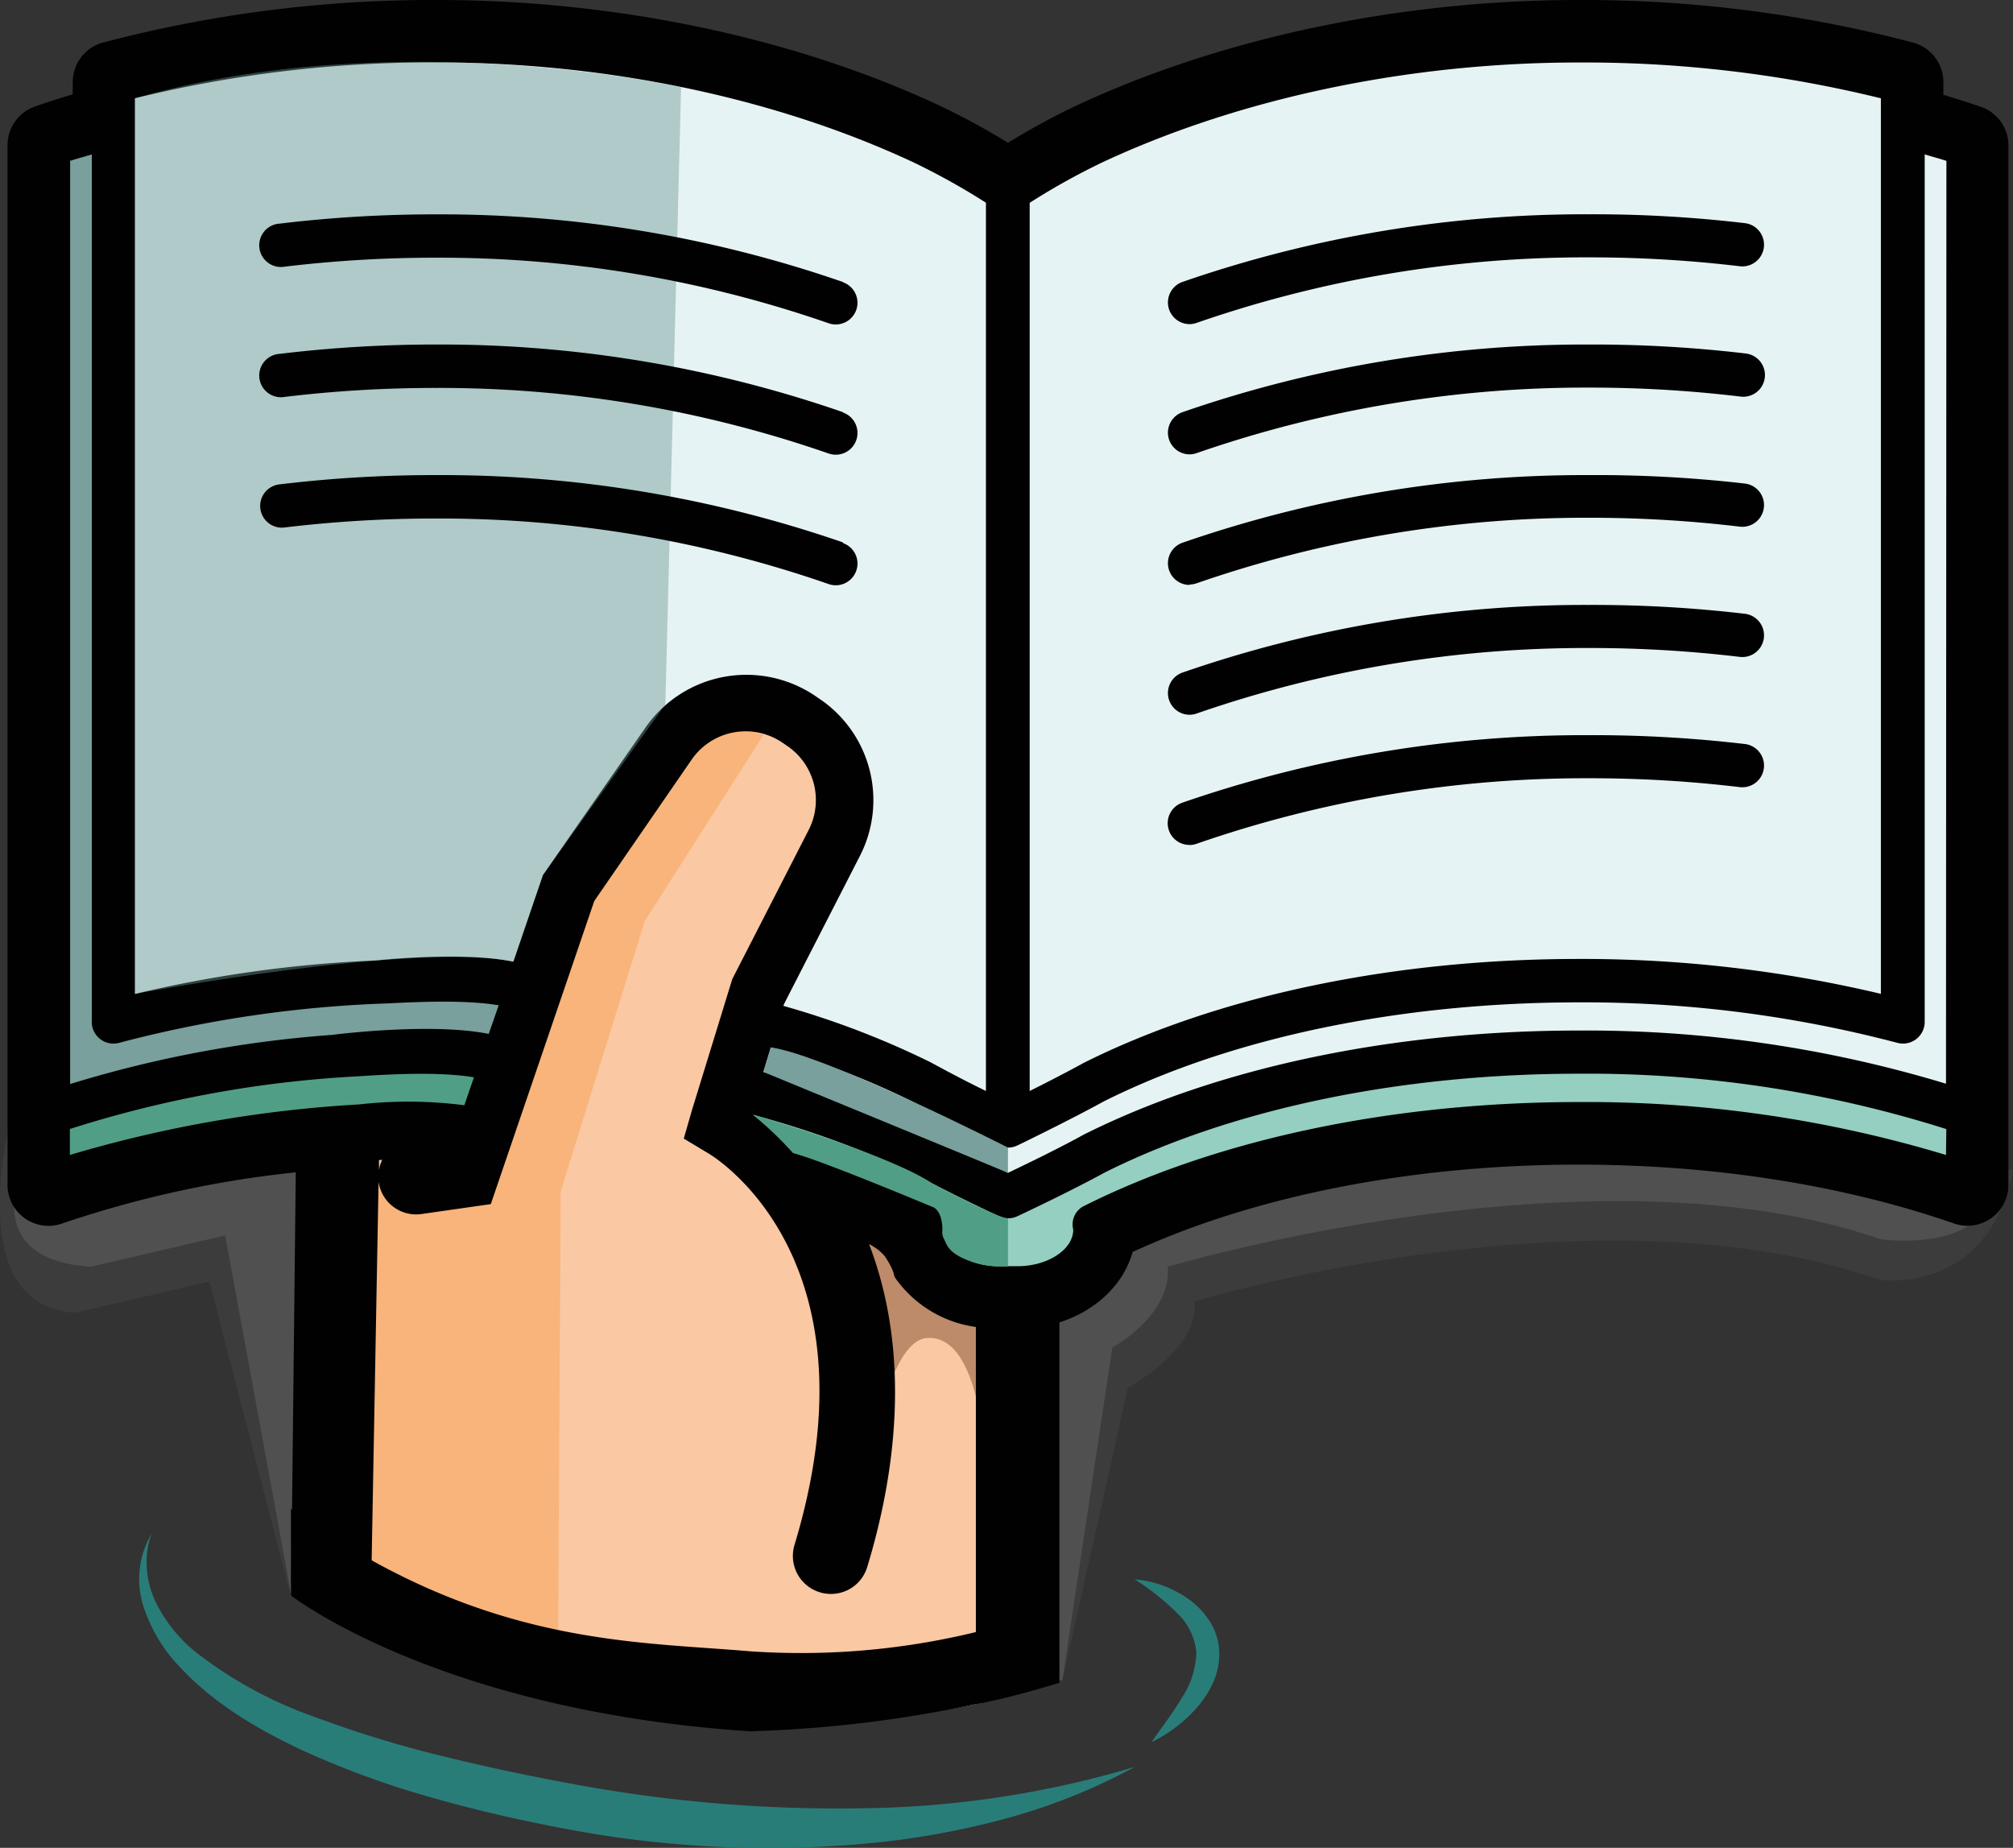 <svg id="Capa_1" data-name="Capa 1" xmlns="http://www.w3.org/2000/svg" viewBox="0 0 245.76 225.59"><rect x="0" y="0" width="245.76" height="225.59" fill="#333333" stroke="none"/><defs><style>.cls-1,.cls-2{fill:#626161;}.cls-1{opacity:0.55;}.cls-2{opacity:0.2;}.cls-3{fill:#fac8a3;}.cls-4{fill:#f8b47a;}.cls-5{fill:#bd8b69;}.cls-6{fill:#010101;}.cls-7{fill:#e6f3f4;}.cls-8{fill:#519e86;}.cls-9{fill:#79a09c;}.cls-10{fill:#94cfc2;}.cls-11{fill:#6a9693;opacity:0.44;}.cls-12{fill:#297d79;}</style></defs><title>PORTAFOLIO</title><path class="cls-1" d="M128.78,205.18l6.1-40.66s7.26-3.93,6.77-9.87c0,0,52-15.54,87.07-3.35,0,0,13.24,1.79,13.24-6.61,0,0-200.6-62.21-239.64-3.66,0,0-6.69,12.73,7.84,13.61l16.41-3.81,8,43.54Z" transform="translate(0.92)"/><path class="cls-2" d="M128.78,205.18l8-35.76s8.66-4.61,8.17-10.55c0,0,48.64-14.79,83.73-2.6,0,0,13.25,1.82,16.12-13.4,0,0-205-66.26-244.06-7.71,0,0-7,24.24,7.5,25.11l16.41-3.81,9.92,38.33Z" transform="translate(0.92)"/><path class="cls-3" d="M42.09,197.8s36.49,18.41,76.79,10.12l1.66-45.23-10.08-9.43L95.92,147l-7.27-7.75L99.8,110.37l4-11.14s-5.42-15.76-18-11.15L67.33,109.65l-9.69,30.29S43.59,138,40,141.39v52.82Z" transform="translate(0.92)"/><path class="cls-4" d="M67.18,206.43l.35-61,10.27-33,14.48-22.7-8.21-2.49L68.45,112.15,57.28,144.88,43,141.6l-.94,56.19S56.15,203.76,67.18,206.43Z" transform="translate(0.92)"/><path class="cls-5" d="M107.16,170.76s1.84-7.21,5.1-7.42c7.23-.46,7.23,17.86,7.23,17.86l1-21.3s-9.32-.54-11.59-8c0,0-3-4.35-8.15-4.07Z" transform="translate(0.92)"/><path class="cls-6" d="M240.18,15.24c-2-.7-4.1-1.34-6.16-1.93V10a2.65,2.65,0,0,0-2-2.56,155.58,155.58,0,0,0-40.23-5.13c-21.37,0-42.76,4.49-60.25,12.62a88,88,0,0,0-9.44,5.22,88.22,88.22,0,0,0-9.44-5.22C95.22,6.8,73.82,2.32,52.45,2.32A155.5,155.5,0,0,0,12.2,7.46,2.64,2.64,0,0,0,10.27,10v3.3c-2.06.59-4.12,1.22-6.16,1.93A2.66,2.66,0,0,0,2.32,17.8V144.7a2.65,2.65,0,0,0,3.52,2.5,135.71,135.71,0,0,1,31.68-6.65L36.83,192q2.59,1.58,5.26,3L43,141.6a6.84,6.84,0,0,1-.33-2.08,56.49,56.49,0,0,1,11.55-.13l-.44,1.3-4.22.6a2.32,2.32,0,1,0,.66,4.59l7-1,12.26-35.94L81.75,91.4a10.32,10.32,0,0,1,14.18-2.65l.62.42a10.28,10.28,0,0,1,3.39,13.2l-9.35,18.25L85.82,136.2l-.52,1.74,1.56.93c.92.55,22.52,13.91,11.46,50.4a2.32,2.32,0,1,0,4.44,1.34c3.48-11.47,5.95-28.18-2-42.77,1.35.5,2.68,1,4,1.54a4.69,4.69,0,0,1,2.33.91,7.44,7.44,0,0,1,1.85,1.62,10.89,10.89,0,0,1,1.25,2.27,5.26,5.26,0,0,1,.23.68,12.65,12.65,0,0,0,10.12,5v45.29q2.81-.67,5.57-1.49V159.9c0-.09,0-.18,0-.27,4.9-.93,8.66-4.28,9.24-8.4,15.38-7.35,35.36-11.38,56.5-11.38,16.72,0,32.84,2.54,46.61,7.33a2.65,2.65,0,0,0,3.52-2.5V17.86A2.65,2.65,0,0,0,240.18,15.24Z" transform="translate(0.92)"/><path class="cls-6" d="M118.22,208.06V162a14.45,14.45,0,0,1-9.71-5.8l-.22-.32-.1-.38a2.8,2.8,0,0,0-.12-.38,8.92,8.92,0,0,0-1-1.79,5.49,5.49,0,0,0-1.29-1.1,4.88,4.88,0,0,0-.6-.35c5.35,13.93,3,28.85-.22,39.41a4.61,4.61,0,0,1-4.44,3.3,4.66,4.66,0,0,1-1.35-.2,4.64,4.64,0,0,1-3.09-5.79c10.53-34.77-9.57-47.22-10.43-47.74L82.56,139l1-3.47,4.92-16,9.35-18.25a8,8,0,0,0-2.63-10.21l-.62-.42a8,8,0,0,0-11,2L71.63,110,59,147l-8.45,1.21a4.63,4.63,0,0,1-5.25-3.94l0-.13-1,54.74L41,197.06c-1.76-.94-3.56-2-5.37-3.09l-1-.62.56-50.23A130.69,130.69,0,0,0,6.6,149.39,5,5,0,0,1,0,144.7V17.8A5,5,0,0,1,3.36,13c1.43-.49,2.94-1,4.6-1.47V10a5,5,0,0,1,3.64-4.79A157.89,157.89,0,0,1,52.45,0c21.7,0,43.45,4.56,61.23,12.84a88.45,88.45,0,0,1,8.46,4.59,88,88,0,0,1,8.46-4.59C148.4,4.56,170.14,0,191.84,0a157.89,157.89,0,0,1,40.84,5.21A5,5,0,0,1,236.34,10v1.57c1.66.5,3.18,1,4.59,1.47a5,5,0,0,1,3.35,4.87V144.69a5,5,0,0,1-6.6,4.69c-13.54-4.71-29.4-7.2-45.86-7.2-20.27,0-39.56,3.78-54.47,10.67-1.08,3.93-4.44,7.16-8.93,8.59v44l-1.66.49c-1.91.57-3.83,1.08-5.68,1.52Zm4.64-48v42.15l.93-.25,0-42.09-.19-2.1,2.07-.39c4-.76,6.94-3.34,7.38-6.44l.17-1.23,1.12-.54c15.66-7.48,36.08-11.6,57.5-11.6,17,0,33.36,2.58,47.38,7.46a.34.34,0,0,0,.3,0,.33.33,0,0,0,.14-.27V17.75a.33.33,0,0,0-.22-.32h0c-1.81-.62-3.79-1.24-6-1.89l-1.68-.48V10a.33.33,0,0,0-.24-.32,153.21,153.21,0,0,0-39.62-5c-21,0-42.08,4.41-59.28,12.41a85.81,85.81,0,0,0-9.18,5.07l-1.24.78-1.24-.78A86.43,86.43,0,0,0,111.72,17C94.54,9,73.49,4.64,52.45,4.64A153.17,153.17,0,0,0,12.81,9.69a.32.32,0,0,0-.22.31v5.05l-1.68.48c-2.25.65-4.23,1.27-6,1.89a.34.34,0,0,0-.22.33V144.7a.33.33,0,0,0,.14.27.31.31,0,0,0,.3,0,137.25,137.25,0,0,1,32.23-6.77l2.57-.24-.71,52.69.67.4L40.7,142a10.22,10.22,0,0,1-.32-2.34l-.09-2.19,2.19-.21a59.9,59.9,0,0,1,12.08-.12l2.8.37,10.09-29.58L79.84,90.08a12.65,12.65,0,0,1,17.38-3.24l.62.42A12.6,12.6,0,0,1,102,103.42l-9.26,18.07L88,136.87h0a31.84,31.84,0,0,1,9.81,10.41l-2-3.74,5.77,2.12c1.38.51,2.61,1,3.73,1.45a7.26,7.26,0,0,1,3.05,1.25,9.66,9.66,0,0,1,2.41,2.15,13.19,13.19,0,0,1,1.53,2.75,5.85,5.85,0,0,1,.21.57,10.55,10.55,0,0,0,8.07,3.73l2.25.06Zm-22.29,29.8,0,.11Zm23.22-29.78h0ZM45.35,141.63h0l0,1.24a4.59,4.59,0,0,1,.39-1.28Z" transform="translate(0.92)"/><path class="cls-7" d="M124.79,24.76a83.46,83.46,0,0,1,9-5c16.8-7.82,37.41-12.13,58-12.13A151.66,151.66,0,0,1,228.71,12V121.33a157.91,157.91,0,0,0-36.88-4.26c-22.61,0-44,4.48-60.41,12.67-2.05,1.13-4.57,2.42-6.63,3.45Z" transform="translate(0.92)"/><path class="cls-8" d="M55.77,134.93a53.59,53.59,0,0,0-12.85-.1v0A154.41,154.41,0,0,0,7.61,141v-3.17a139.4,139.4,0,0,1,35.33-6.44h0c3.53-.23,9.69-.59,14,.13Z" transform="translate(0.92)"/><path class="cls-9" d="M58.75,126.22c-7-1.4-18.6.05-19.11.12h0a144.28,144.28,0,0,0-32,6V19.64c.88-.29,1.76-.52,2.65-.79V124.54a2.65,2.65,0,0,0,3.34,2.77,147.36,147.36,0,0,1,32.72-4.81h0c3.57-.18,9.51-.47,13.61.23Z" transform="translate(0.92)"/><path class="cls-7" d="M94.81,122.55l9.26-18.07a14.92,14.92,0,0,0-4.93-19.16l-.62-.42a15,15,0,0,0-20.58,3.84L65.36,106.83,61.75,117.4c-5.19-1.06-13-.52-16.89-.14a154.66,154.66,0,0,0-29.3,4.08V12A151.69,151.69,0,0,1,52.45,7.62c20.61,0,41.21,4.31,58,12.13a83.75,83.75,0,0,1,9,5V133.19c-2.07-1-4.63-2.34-6.73-3.49a105.11,105.11,0,0,0-18-6.9Z" transform="translate(0.92)"/><path class="cls-10" d="M236.66,141a151.75,151.75,0,0,0-44.83-6.46c-22.61,0-44,4.49-60.31,12.64a2.51,2.51,0,0,0-1.41,2.93c0,2.43-3.1,4.47-6.78,4.47H121c-3.67,0-6.77-2-6.82-4.34a2.65,2.65,0,0,0-1-2.84,2.75,2.75,0,0,0-.49-.28c-1.35-.67-2.74-1.31-4.17-1.94l0,0c-3.27-1.43-8.47-3.17-12.53-4.44A34.26,34.26,0,0,0,91,136.09a120,120,0,0,1,19.31,7c4.33,2.4,10.48,5.27,10.74,5.39a2.64,2.64,0,0,0,2.24,0c.26-.12,6.4-3,10.63-5.32,15.56-7.79,36.13-12.08,57.94-12.08a145,145,0,0,1,44.84,6.76Z" transform="translate(0.92)"/><path class="cls-7" d="M236.66,132.3a151.47,151.47,0,0,0-44.84-6.49c-22.61,0-44,4.49-60.4,12.69-3.09,1.71-7.3,3.74-9.28,4.68-2-.94-6.21-3-9.38-4.75a107.94,107.94,0,0,0-20.48-7.56l.91-3a99.24,99.24,0,0,1,17.1,6.52c4.3,2.36,10.42,5.33,10.68,5.45a2.63,2.63,0,0,0,1.16.26,2.67,2.67,0,0,0,1.16-.26c.26-.12,6.38-3.09,10.59-5.4,15.56-7.78,36.15-12.07,58-12.07a150.21,150.21,0,0,1,38.83,4.94,2.65,2.65,0,0,0,3.35-2.56V18.85c.88.27,1.76.5,2.65.79Z" transform="translate(0.92)"/><path class="cls-6" d="M144.29,71.36a2.66,2.66,0,0,0,.88-.15,144.71,144.71,0,0,1,47.79-8,154,154,0,0,1,18.57,1.09,2.65,2.65,0,0,0,.64-5.26A158.56,158.56,0,0,0,193,58a150.09,150.09,0,0,0-49.56,8.26,2.65,2.65,0,0,0,.89,5.15Z" transform="translate(0.92)"/><path class="cls-6" d="M144.29,103.16a2.65,2.65,0,0,0,.88-.15,144.71,144.71,0,0,1,47.79-8,154,154,0,0,1,18.57,1.09,2.65,2.65,0,0,0,.64-5.26A158.52,158.52,0,0,0,193,89.75,150.08,150.08,0,0,0,143.41,98a2.65,2.65,0,0,0,.89,5.15Z" transform="translate(0.92)"/><path class="cls-6" d="M144.29,87.26a2.66,2.66,0,0,0,.88-.15,144.71,144.71,0,0,1,47.79-8,154,154,0,0,1,18.57,1.09,2.65,2.65,0,0,0,.64-5.26A158.52,158.52,0,0,0,193,73.85a150.08,150.08,0,0,0-49.56,8.26,2.65,2.65,0,0,0,.89,5.15Z" transform="translate(0.92)"/><path class="cls-6" d="M144.29,55.47a2.66,2.66,0,0,0,.88-.15,144.71,144.71,0,0,1,47.79-8,154,154,0,0,1,18.57,1.09,2.65,2.65,0,1,0,.64-5.26A158.52,158.52,0,0,0,193,42.06a150.09,150.09,0,0,0-49.56,8.26,2.65,2.65,0,0,0,.89,5.15Z" transform="translate(0.92)"/><path class="cls-6" d="M144.29,39.57a2.66,2.66,0,0,0,.88-.15,144.71,144.71,0,0,1,47.79-8,154,154,0,0,1,18.57,1.09,2.65,2.65,0,0,0,.64-5.26A158.56,158.56,0,0,0,193,26.16a150.08,150.08,0,0,0-49.56,8.26,2.65,2.65,0,0,0,.89,5.15Z" transform="translate(0.92)"/><path class="cls-8" d="M122.14,148.76v5.84a11.17,11.17,0,0,1-4.86-.73c-2.27-.85-2.6-1.81-2.9-2.53a1.63,1.63,0,0,1-.25-1.07s.13-2.07-1-2.84c0,0-13.68-5.74-17.24-6.67A44.25,44.25,0,0,0,91,136.09s16.6,4.79,22,8.45C112.93,144.54,120.56,148.55,122.14,148.76Z" transform="translate(0.92)"/><path class="cls-9" d="M122.14,143.18v-3.08S100,128.82,93.19,127.87l-.91,3S118.13,141.5,122.14,143.18Z" transform="translate(0.92)"/><path class="cls-11" d="M80.31,86l1.92-75.36S47.13,2.86,15.57,12V121.33s33.9-6.39,46.18-3.93l3.61-10.57Z" transform="translate(0.92)"/><path class="cls-6" d="M102,66.22A150.09,150.09,0,0,0,52.44,58a158.61,158.61,0,0,0-19.21,1.13,2.65,2.65,0,1,0,.64,5.26,154,154,0,0,1,18.57-1.09,144.71,144.71,0,0,1,47.79,8,2.65,2.65,0,0,0,1.77-5Z" transform="translate(0.92)"/><path class="cls-6" d="M102,50.32a150.09,150.09,0,0,0-49.56-8.26A158.52,158.52,0,0,0,33.23,43.2a2.65,2.65,0,1,0,.64,5.25,154,154,0,0,1,18.57-1.09,144.72,144.72,0,0,1,47.79,8,2.65,2.65,0,1,0,1.77-5Z" transform="translate(0.92)"/><path class="cls-6" d="M102,34.43a150.09,150.09,0,0,0-49.56-8.26A158.61,158.61,0,0,0,33.23,27.3a2.65,2.65,0,1,0,.64,5.25,154,154,0,0,1,18.57-1.09,144.71,144.71,0,0,1,47.79,8,2.65,2.65,0,0,0,1.77-5Z" transform="translate(0.92)"/><path class="cls-12" d="M17.59,187.23A9.76,9.76,0,0,0,17,191.4a11.45,11.45,0,0,0,1,4,18,18,0,0,0,5,6.31,51.21,51.21,0,0,0,14.53,7.91,137.41,137.41,0,0,0,16.14,4.91c5.49,1.35,11.05,2.49,16.64,3.5a176.5,176.5,0,0,0,33.69,2.73,120.83,120.83,0,0,0,33.62-5.05,73.06,73.06,0,0,1-16.15,6.41,100.16,100.16,0,0,1-17.23,3,132.4,132.4,0,0,1-34.92-1.63c-5.71-1.05-11.38-2.3-17-3.89a109.14,109.14,0,0,1-16.5-6c-5.31-2.51-10.54-5.56-14.7-10a19.23,19.23,0,0,1-4.61-7.76A10.91,10.91,0,0,1,17.59,187.23Z" transform="translate(0.92)"/><path class="cls-12" d="M137.61,192.81a13.29,13.29,0,0,1,6.53,2.38,9.79,9.79,0,0,1,2.6,2.69,7.61,7.61,0,0,1,1.2,3.78,8.66,8.66,0,0,1-.78,3.8,12.45,12.45,0,0,1-2,3.06,17.73,17.73,0,0,1-5.5,4.17c1.31-1.89,2.66-3.63,3.73-5.45a10.61,10.61,0,0,0,1.75-5.47,7.58,7.58,0,0,0-2.43-4.92A30.21,30.21,0,0,0,137.61,192.81Z" transform="translate(0.92)"/><path class="cls-6" d="M34.61,194.78s18,14.06,56,16.58a153.15,153.15,0,0,0,31.58-4.22c2.7-.66,6-6.57,1.19-5.52-2.88.63-1.11-3.36-4.21-2.61a90.39,90.39,0,0,1-28.57,2.58c-14.61-1.26-32.93-.7-56-17.4Z" transform="translate(0.92)"/></svg>